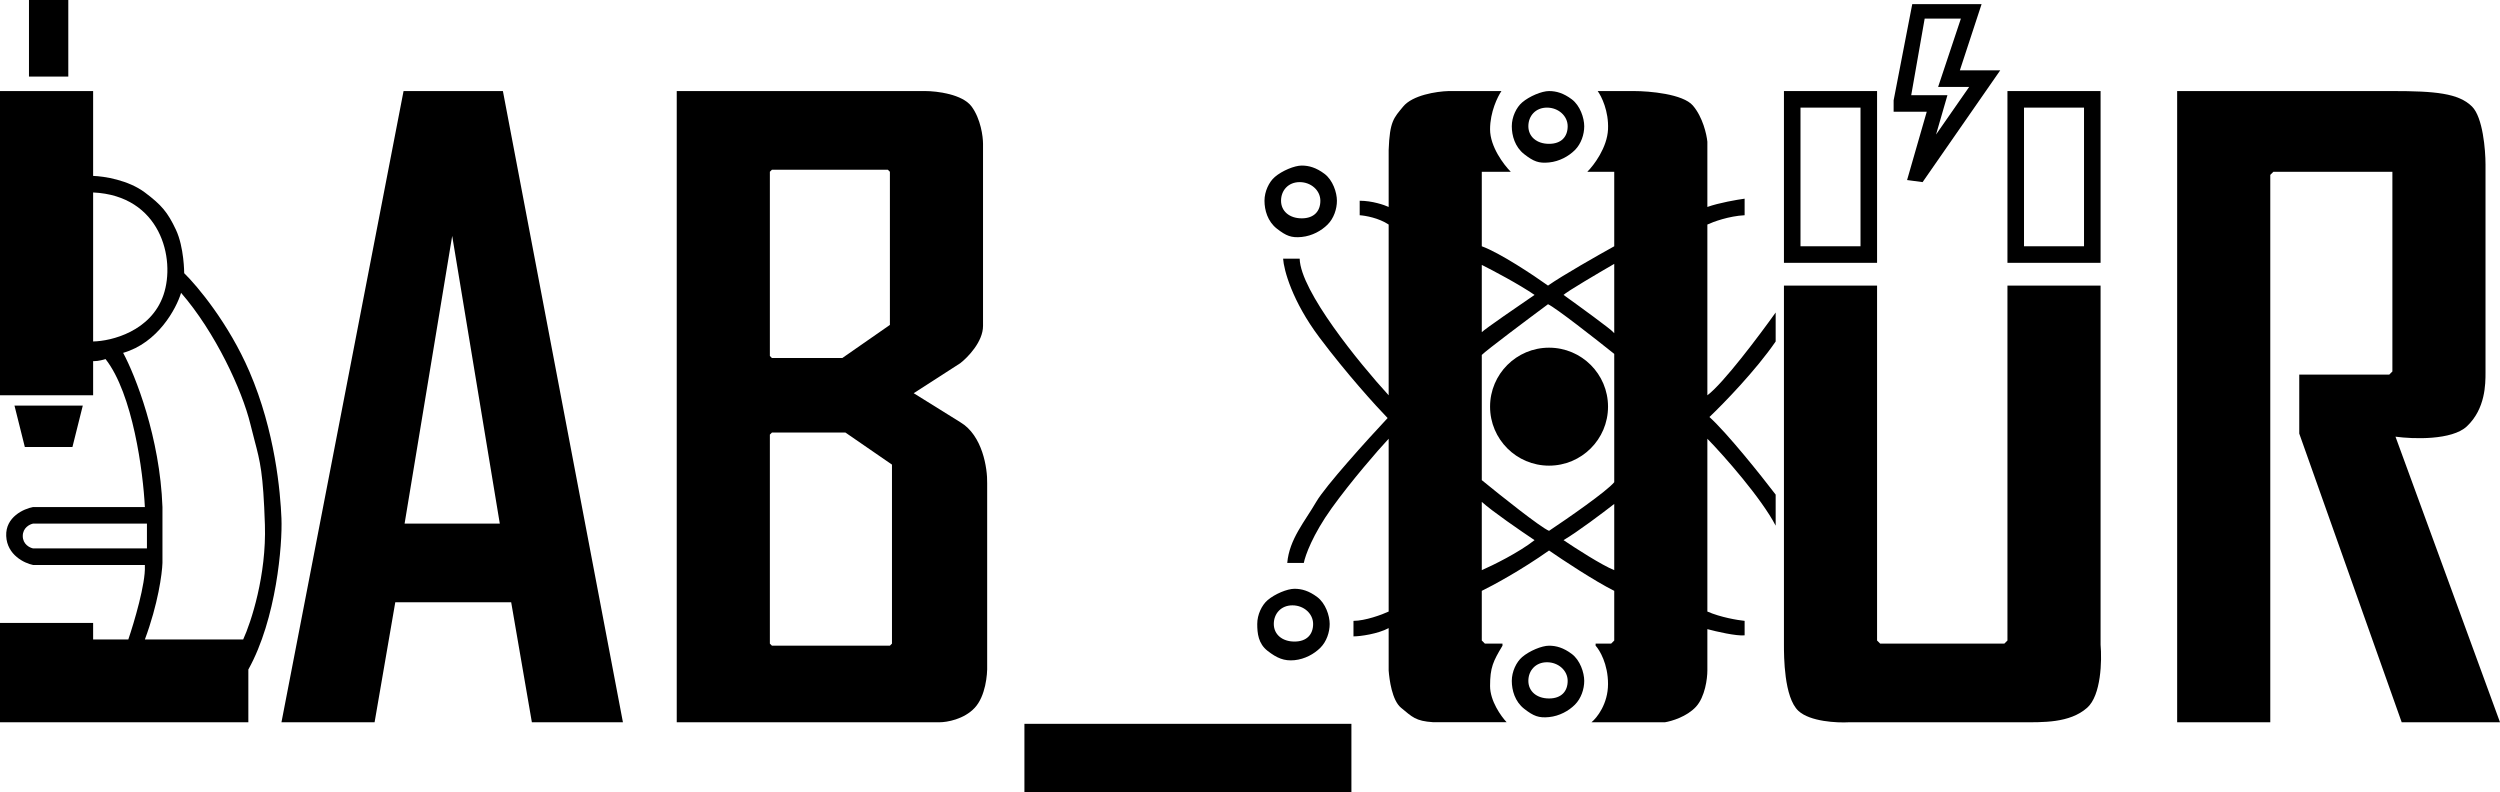 <svg width="653" height="207" viewBox="0 0 653 207" fill="none" xmlns="http://www.w3.org/2000/svg">
<path d="M352.717 189.063H267.579V206.902H352.988V189.063H352.717Z" fill="black"/>
<path fill-rule="evenodd" clip-rule="evenodd" d="M176.764 188.656V23.785H241.632C244.695 23.785 251.416 24.596 253.794 27.839C256.173 31.082 256.767 35.677 256.767 37.569V85.139C256.767 89.247 252.803 93.337 250.821 94.869L238.658 102.707L250.821 110.275C256.659 113.734 257.939 122.347 257.848 126.221V173.791C257.939 176.224 257.416 181.845 254.605 184.873C251.794 187.9 247.307 188.656 245.416 188.656H176.764ZM201.089 44.867L201.63 44.326H231.901L232.442 44.867V84.868L220.009 93.517H201.63L201.089 92.977V44.867ZM201.63 112.978L201.089 113.518V113.657V168.115L201.63 168.656H232.442L232.983 168.115V121.356L220.82 112.978H201.63Z" fill="black"/>
<path fill-rule="evenodd" clip-rule="evenodd" d="M0 23.785H24.325V45.948C27.208 46.038 33.515 47.029 37.839 50.272C42.164 53.516 43.786 55.408 45.948 60.002C48.11 64.597 48.11 71.354 48.11 71.354C51.534 74.688 59.732 84.49 65.138 97.031C71.895 112.707 73.246 128.654 73.516 135.411C73.787 142.168 72.219 161.682 64.868 174.872V188.656H0V162.709H24.325V167.034H33.515C35.047 162.529 38.056 152.385 37.839 147.844V147.574H8.649C6.397 147.123 1.838 144.979 1.622 140.006C1.405 135.033 6.216 132.888 8.649 132.438H37.839C37.389 123.338 34.704 102.869 27.569 93.788C27.028 93.968 25.677 94.328 24.596 94.328H24.325V103.248H0V23.785ZM24.325 89.193V50.272C41.894 51.083 45.948 67.516 42.705 77.03C39.461 86.544 29.1 89.103 24.325 89.193ZM47.299 76.49C46.038 80.634 41.245 89.571 32.163 92.166C35.317 98.022 41.785 114.275 42.434 132.438V147.033C42.344 149.826 41.299 157.736 37.839 167.034H63.516C65.588 162.529 69.624 150.222 69.192 137.033C68.751 123.595 67.952 120.571 66.5 115.082C66.171 113.837 65.808 112.465 65.408 110.815C63.246 101.896 56.218 86.76 47.299 76.49ZM8.649 136.762H38.38V143.249H38.256H8.649C7.748 143.069 5.946 142.168 5.946 140.006C5.946 137.844 7.748 136.943 8.649 136.762Z" fill="black"/>
<path d="M6.487 116.762L3.784 105.95H21.622L18.92 116.762H6.487Z" fill="black"/>
<path d="M7.568 20.001V0H17.839V20.001H7.568Z" fill="black"/>
<path fill-rule="evenodd" clip-rule="evenodd" d="M105.41 23.785H131.357L162.709 188.656H138.925L133.519 157.304H103.248L97.842 188.656H73.517L105.41 23.785ZM130.546 136.762L118.113 61.624L105.68 136.762H130.546Z" fill="black"/>
<circle cx="404.611" cy="106.221" r="15.406" fill="black"/>
<path fill-rule="evenodd" clip-rule="evenodd" d="M330.284 52.435C330.284 50.002 331.473 47.516 332.987 46.218C334.879 44.596 338.122 43.245 340.014 43.245C341.906 43.245 343.798 43.786 345.96 45.407C348.123 47.029 349.204 50.272 349.204 52.435C349.204 54.597 348.393 57.029 346.771 58.651C345.149 60.273 342.717 61.624 340.014 61.895C337.311 62.165 335.96 61.624 333.527 59.732C331.095 57.84 330.284 54.867 330.284 52.435ZM339.474 47.569C336.5 47.569 334.608 49.732 334.608 52.435C334.608 55.137 336.771 57.029 340.014 57.029C343.257 57.029 344.879 55.137 344.879 52.435C344.879 49.732 342.447 47.569 339.474 47.569Z" fill="black"/>
<path fill-rule="evenodd" clip-rule="evenodd" d="M394.881 32.974C394.881 30.542 396.07 28.055 397.584 26.758C399.476 25.136 402.719 23.785 404.611 23.785C406.503 23.785 408.395 24.325 410.558 25.947C412.72 27.569 413.801 30.812 413.801 32.974C413.801 35.137 412.99 37.569 411.368 39.191C409.747 40.812 407.314 42.164 404.611 42.434C401.909 42.705 400.557 42.164 398.125 40.272C395.692 38.38 394.881 35.407 394.881 32.974ZM404.071 28.109C401.098 28.109 399.206 30.271 399.206 32.974C399.206 35.677 401.368 37.569 404.611 37.569C407.855 37.569 409.476 35.677 409.476 32.974C409.476 30.271 407.044 28.109 404.071 28.109Z" fill="black"/>
<path fill-rule="evenodd" clip-rule="evenodd" d="M328.392 162.98C328.392 160.547 329.581 158.061 331.095 156.763C332.987 155.142 336.23 153.79 338.122 153.79C340.014 153.79 341.906 154.331 344.068 155.952C346.231 157.574 347.312 160.817 347.312 162.98C347.312 165.142 346.501 167.575 344.879 169.196C343.257 170.818 340.825 172.169 338.122 172.44C335.419 172.71 333.527 171.899 331.095 170.007C328.662 168.115 328.392 165.412 328.392 162.98ZM337.582 158.115C334.608 158.115 332.716 160.277 332.716 162.98C332.716 165.683 334.879 167.575 338.122 167.575C341.365 167.575 342.987 165.683 342.987 162.98C342.987 160.277 340.555 158.115 337.582 158.115Z" fill="black"/>
<path fill-rule="evenodd" clip-rule="evenodd" d="M394.881 177.845C394.881 175.413 396.07 172.926 397.584 171.629C399.476 170.007 402.719 168.656 404.611 168.656C406.503 168.656 408.395 169.196 410.558 170.818C412.72 172.44 413.801 175.683 413.801 177.845C413.801 180.007 412.99 182.44 411.368 184.062C409.747 185.683 407.314 187.035 404.611 187.305C401.909 187.575 400.557 187.035 398.125 185.143C395.692 183.251 394.881 180.278 394.881 177.845ZM404.071 172.98C401.098 172.98 399.206 175.142 399.206 177.845C399.206 180.548 401.368 182.44 404.611 182.44C407.855 182.44 409.476 180.548 409.476 177.845C409.476 175.142 407.044 172.98 404.071 172.98Z" fill="black"/>
<path fill-rule="evenodd" clip-rule="evenodd" d="M339.474 67.57H335.149C335.329 70.453 337.473 78.598 344.609 88.112C351.744 97.626 359.474 106.131 362.447 109.194C357.222 114.78 346.176 126.978 343.798 131.087C340.825 136.222 336.771 140.817 336.23 147.033H340.555C340.915 145.141 342.879 139.627 347.852 132.708C352.825 125.789 359.925 117.572 362.718 114.599V159.736C361.006 160.547 356.555 162.169 353.528 162.169V166.223C355.33 166.223 359.907 165.574 362.718 164.061V175.142C362.898 177.485 363.583 182.926 365.961 184.873C368.878 187.259 369.714 188.345 374.34 188.64H393.53C392.088 187.114 389.205 183.089 389.205 179.197C389.205 174.332 390.016 172.71 392.449 168.656V168.115H387.854L387.043 167.304V154.331C389.836 152.979 397.26 148.979 404.611 143.79C408.125 146.222 416.45 151.736 421.639 154.331V167.304L420.828 168.115H416.774V168.656C417.855 169.827 420.017 173.467 420.017 178.656C420.017 183.845 417.134 187.485 415.693 188.656H434.883C436.595 188.386 440.613 187.197 442.991 184.602C445.37 182.008 445.964 177.215 445.964 175.142V164.331C448.307 164.962 453.532 166.169 455.695 165.953V162.169C453.893 161.989 449.424 161.25 445.964 159.736V114.599C450.278 119.003 460.107 130.168 463.803 137.303V129.195C460.019 124.239 451.262 113.248 446.505 108.923C450.109 105.5 458.614 96.761 463.803 89.193V81.625C459.569 87.571 450.073 100.22 445.964 103.248V58.651C447.496 57.93 451.586 56.435 455.695 56.219V51.894C453.712 52.164 448.992 52.975 445.964 54.056V37.029C445.784 35.137 444.775 30.596 442.18 27.569C439.586 24.542 430.829 23.785 426.774 23.785H417.315C418.306 25.136 420.234 29.028 420.017 33.785C419.801 38.542 416.324 43.155 414.612 44.867H421.639V64.327C417.405 66.669 408.017 72.003 404.341 74.598C400.557 71.895 391.8 66.057 387.043 64.327V44.867H394.611C392.809 43.065 389.205 38.326 389.205 33.785C389.205 29.244 391.187 25.226 392.178 23.785H378.394C375.151 23.875 368.934 24.866 366.502 27.839C364.069 30.812 362.988 31.623 362.718 39.191V54.056C361.546 53.516 358.393 52.435 355.15 52.435V56.219C356.591 56.309 360.123 56.921 362.718 58.651V103.248C355.06 94.882 339.69 76.036 339.474 67.57ZM400.827 77.03C396.719 74.219 389.926 70.634 387.043 69.192V86.76C387.908 85.895 396.593 79.913 400.827 77.03ZM408.395 77.03C409.26 76.165 417.585 71.264 421.639 68.922V87.031L421.369 86.76C420.936 86.112 412.54 80.003 408.395 77.03ZM387.043 92.707C388.34 91.409 399.116 83.337 404.341 79.463C406.287 80.328 416.684 88.472 421.639 92.436V125.951C419.693 128.33 409.476 135.411 404.611 138.654C402.449 137.789 391.998 129.465 387.043 125.411V92.707ZM387.043 148.925V131.087C389.638 133.465 397.314 138.744 400.827 141.087C396.719 144.33 389.926 147.664 387.043 148.925ZM408.395 141.087C412.071 138.925 418.756 133.879 421.639 131.627V148.925C418.396 147.628 411.458 143.159 408.395 141.087Z" fill="black"/>
<path d="M548.671 74.598H524.346V167.304L523.535 168.115H491.101L490.291 167.304V74.598H465.965V168.385C465.965 171.358 465.965 182.17 469.749 185.683C472.776 188.494 479.84 188.837 482.993 188.656H527.86C533.536 188.656 540.563 188.927 545.158 184.873C548.834 181.629 549.032 172.53 548.671 168.385V74.598Z" fill="black"/>
<path d="M568.672 188.656V23.785H624.891C635.972 23.785 642.189 24.325 645.702 27.839C648.513 30.65 649.216 39.101 649.216 42.975V97.301C649.216 100.274 649.216 106.761 644.351 111.356C640.459 115.032 630.296 114.689 625.702 114.059L653 188.656H627.323L600.565 113.248V97.842H624.08L624.891 97.031V44.867H593.808L592.997 45.678V188.656H568.672Z" fill="black"/>
<path fill-rule="evenodd" clip-rule="evenodd" d="M465.965 23.785H490.291V68.651H465.965V23.785ZM485.966 28.109H470.29V64.327H485.966V28.109Z" fill="black"/>
<path fill-rule="evenodd" clip-rule="evenodd" d="M524.346 23.785H548.671V68.651H524.346V23.785ZM544.347 28.109H528.671V64.327H544.347V28.109Z" fill="black"/>
<path fill-rule="evenodd" clip-rule="evenodd" d="M499.48 1.081H517.589L511.913 18.379H522.454L502.183 47.569L498.129 47.029L503.264 29.19H494.615V26.217L499.48 1.081ZM512.183 4.865H502.723L499.21 24.866H508.67L505.697 35.137L514.346 22.704H506.237L512.183 4.865Z" fill="black"/>
</svg>
